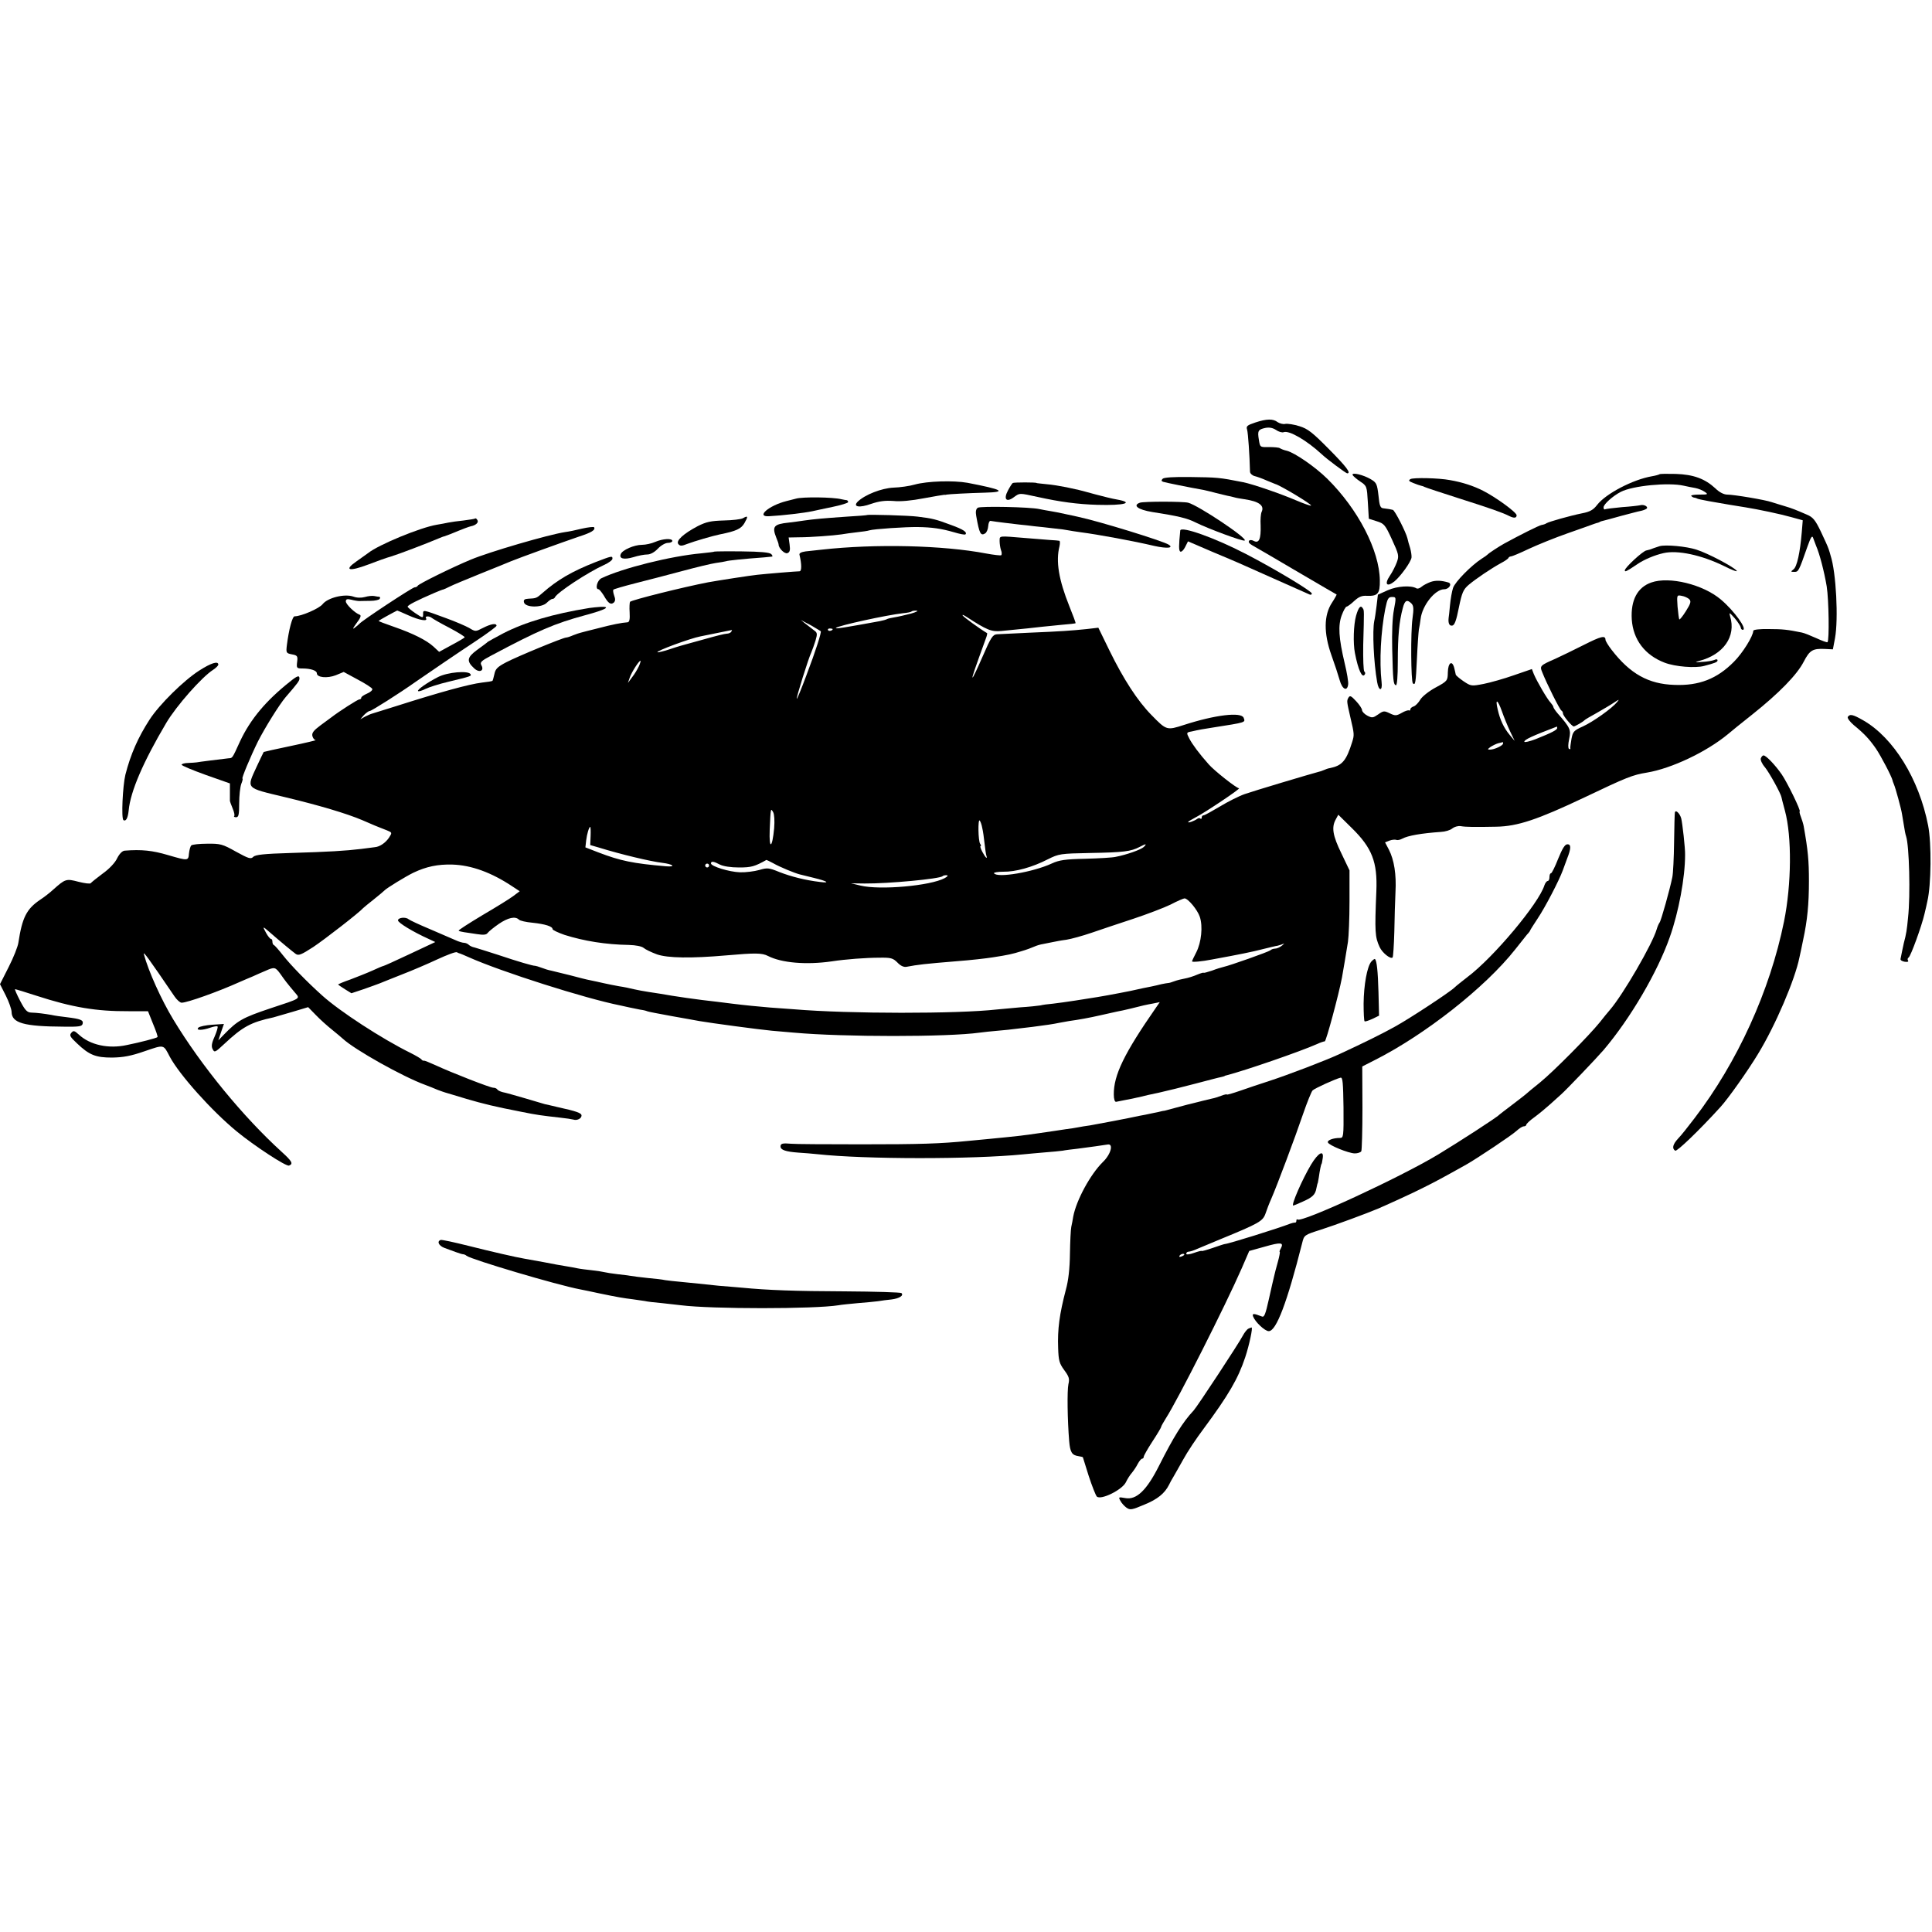 <?xml version="1.0" standalone="no"?>
<!DOCTYPE svg PUBLIC "-//W3C//DTD SVG 20010904//EN"
 "http://www.w3.org/TR/2001/REC-SVG-20010904/DTD/svg10.dtd">
<svg version="1.0" xmlns="http://www.w3.org/2000/svg"
 width="1000pt" height="1000pt" viewBox="0 0 1000 1000"
 preserveAspectRatio="xMidYMid meet">
<g transform="translate(0,1000) scale(0.1,-0.1)"
fill="#000000" stroke="none">
<path d="M6497 7813 c-42 -14 -48 -19 -42 -37 5 -17 13 -132 15 -217 0 -9 10
-19 23 -23 13 -3 41 -13 63 -23 21 -9 41 -17 44 -18 23 -5 192 -106 186 -112
-2 -2 -37 10 -77 27 -79 34 -224 84 -274 94 -126 25 -133 25 -278 27 -82 1
-132 -2 -139 -9 -8 -8 -7 -13 3 -16 12 -4 140 -30 209 -42 14 -3 43 -10 65
-16 22 -5 48 -12 58 -14 10 -2 26 -5 35 -8 9 -3 33 -7 53 -10 76 -11 105 -33
89 -66 -4 -8 -7 -40 -5 -70 2 -69 -8 -94 -35 -80 -11 6 -21 6 -25 1 -5 -10 1
-15 40 -37 11 -6 97 -56 190 -111 155 -91 214 -125 223 -130 2 0 -9 -20 -24
-43 -42 -64 -43 -157 -3 -270 17 -47 36 -105 43 -130 13 -48 39 -61 44 -23 2
12 -6 61 -18 110 -31 131 -35 196 -15 249 9 24 20 44 25 44 4 0 22 13 39 29
24 22 40 29 67 27 56 -2 67 12 66 80 -2 155 -113 369 -272 526 -63 62 -169
135 -210 145 -14 3 -29 9 -35 13 -5 4 -31 6 -57 6 -46 -1 -46 -1 -52 37 -8 47
-4 54 33 62 20 4 38 1 55 -10 14 -10 32 -15 40 -12 28 11 119 -42 196 -113 27
-26 127 -100 133 -100 22 0 -4 34 -94 125 -85 86 -110 106 -153 119 -28 9 -61
14 -73 12 -11 -3 -29 2 -40 9 -23 18 -56 18 -116 -2z"/>
<path d="M7001 7542 c2 -6 20 -21 39 -34 35 -23 35 -25 40 -108 l5 -85 41 -13
c39 -12 44 -19 79 -95 35 -76 37 -84 25 -117 -7 -19 -23 -51 -36 -70 -30 -44
-16 -61 24 -29 33 28 84 99 88 123 1 9 -2 31 -7 49 -6 18 -12 40 -14 50 -7 31
-66 147 -76 148 -5 1 -13 3 -19 4 -5 1 -19 3 -29 4 -16 1 -21 12 -26 66 -7 59
-10 67 -39 84 -38 23 -100 38 -95 23z"/>
<path d="M8589 7545 c-3 -2 -20 -7 -38 -10 -100 -17 -240 -91 -284 -148 -20
-26 -37 -36 -79 -44 -64 -13 -169 -43 -183 -51 -5 -4 -17 -8 -25 -9 -13 -2
-113 -52 -195 -97 -27 -15 -79 -49 -85 -56 -3 -3 -16 -13 -31 -22 -53 -34
-138 -120 -148 -151 -6 -18 -13 -58 -16 -91 -3 -32 -6 -61 -7 -65 -3 -27 4
-42 19 -39 12 2 21 27 34 93 16 78 23 94 51 118 37 31 115 84 168 113 19 10
37 22 38 27 2 4 8 7 13 7 5 0 46 17 92 39 45 21 136 58 202 81 66 23 127 45
135 48 8 3 18 6 23 7 4 2 8 3 10 5 1 1 9 3 17 5 8 2 50 13 92 25 43 11 86 23
98 25 11 2 25 7 31 11 15 9 -11 25 -31 19 -8 -2 -51 -7 -95 -10 -43 -4 -83 -9
-87 -11 -4 -3 -8 1 -8 10 0 16 48 59 89 80 61 32 247 50 326 32 17 -4 43 -9
60 -12 16 -3 38 -12 49 -20 19 -13 16 -14 -28 -14 -27 0 -46 -3 -42 -7 4 -5
12 -9 17 -9 5 -1 10 -2 12 -4 2 -2 33 -9 62 -14 54 -10 163 -28 190 -32 63
-10 182 -35 238 -51 l58 -16 -5 -61 c-9 -107 -25 -180 -43 -193 -15 -12 -15
-13 4 -13 22 0 23 2 68 130 18 51 25 61 30 45 4 -11 11 -29 15 -40 18 -41 42
-133 55 -210 11 -70 14 -280 4 -289 -2 -2 -28 7 -58 21 -29 13 -63 27 -75 29
-73 15 -99 18 -171 18 -47 1 -80 -3 -80 -9 -1 -28 -55 -115 -100 -160 -88 -89
-181 -125 -308 -120 -135 4 -230 58 -325 181 -18 23 -32 47 -32 52 0 25 -23
19 -112 -26 -51 -26 -118 -58 -148 -72 -78 -34 -81 -37 -68 -68 23 -59 92
-197 100 -200 4 -2 8 -9 8 -15 0 -12 46 -67 56 -67 6 0 48 24 54 31 3 4 32 21
65 39 33 19 74 43 90 54 26 17 28 18 15 2 -26 -32 -124 -102 -177 -126 -47
-21 -52 -27 -59 -64 -4 -23 -7 -45 -6 -49 2 -5 -2 -6 -7 -3 -5 3 -5 24 1 51
10 48 6 58 -61 134 -11 13 -21 28 -21 32 0 4 -7 14 -14 22 -17 17 -71 110 -87
148 l-10 26 -93 -32 c-51 -18 -122 -38 -157 -45 -63 -12 -65 -12 -104 14 -22
15 -40 31 -40 34 -1 4 -4 20 -8 35 -11 42 -32 27 -33 -23 -1 -43 -1 -45 -64
-79 -35 -19 -70 -47 -79 -63 -9 -15 -24 -31 -33 -34 -10 -3 -18 -10 -18 -15 0
-6 -3 -8 -7 -6 -5 2 -21 -3 -38 -13 -27 -15 -33 -16 -62 -2 -29 14 -33 13 -60
-6 -26 -18 -31 -19 -56 -6 -15 8 -27 21 -27 28 0 8 -14 29 -31 47 -26 28 -32
31 -40 17 -9 -16 -8 -20 11 -103 20 -85 20 -89 9 -125 -31 -99 -52 -123 -117
-136 -8 -1 -21 -6 -30 -10 -9 -4 -21 -8 -27 -9 -39 -10 -340 -100 -382 -115
-29 -10 -87 -39 -128 -64 -42 -25 -80 -46 -85 -46 -6 0 -10 -5 -10 -12 0 -6
-3 -8 -7 -5 -3 4 -11 3 -17 -2 -14 -10 -46 -22 -46 -16 0 3 17 13 38 24 52 27
237 151 225 151 -13 0 -128 91 -156 123 -50 56 -86 105 -101 134 -16 31 -16
32 12 37 38 9 63 13 108 20 178 28 170 26 161 51 -13 31 -147 15 -308 -37 -90
-29 -91 -29 -169 51 -72 73 -145 186 -217 333 l-58 119 -60 -7 c-78 -8 -131
-12 -300 -19 -77 -4 -151 -7 -165 -8 -22 -2 -31 -16 -74 -115 -27 -62 -50
-111 -52 -109 -3 3 11 43 68 200 6 15 9 29 7 30 -39 23 -121 83 -126 91 -4 6
5 3 20 -7 105 -68 128 -78 180 -73 110 11 183 18 212 22 17 2 62 6 100 10 39
3 71 7 72 8 2 1 -13 41 -32 88 -55 137 -71 233 -51 311 3 15 3 27 -1 28 -5 1
-26 3 -48 4 -22 2 -78 6 -125 10 -145 12 -135 13 -136 -15 0 -14 3 -35 7 -47
5 -12 5 -24 1 -27 -4 -2 -39 2 -77 9 -225 43 -574 51 -852 20 -26 -3 -64 -7
-83 -9 -22 -3 -34 -9 -32 -17 12 -50 12 -86 0 -86 -17 0 -172 -13 -218 -18
-32 -3 -206 -30 -255 -39 -125 -24 -394 -91 -404 -101 -2 -3 -4 -28 -2 -55 2
-36 -1 -50 -11 -51 -30 -2 -77 -11 -153 -31 -44 -11 -84 -21 -90 -23 -5 -1
-23 -7 -38 -13 -16 -7 -32 -12 -37 -12 -15 0 -253 -98 -310 -128 -44 -23 -56
-34 -61 -61 -4 -17 -8 -33 -10 -35 -2 -2 -26 -6 -54 -9 -67 -8 -219 -50 -445
-122 -63 -20 -119 -37 -125 -39 -5 -1 -21 -8 -35 -15 l-25 -14 19 22 c11 11
24 21 30 21 9 0 154 92 236 150 75 52 225 154 313 212 59 39 107 75 107 79 0
15 -29 10 -70 -11 -39 -20 -39 -20 -72 0 -18 10 -71 33 -118 50 -125 46 -120
45 -120 21 0 -21 -1 -21 -40 5 -22 15 -40 30 -40 34 0 8 50 33 138 71 23 10
44 18 47 18 3 1 18 7 33 15 15 8 86 37 157 66 72 29 144 58 160 65 41 17 265
98 350 127 68 22 88 35 80 49 -3 3 -31 0 -62 -7 -32 -8 -71 -16 -88 -18 -86
-13 -394 -103 -489 -143 -92 -38 -271 -126 -274 -135 -2 -4 -9 -8 -16 -8 -11
0 -274 -173 -286 -189 -3 -3 -14 -13 -25 -21 -12 -9 -8 -1 10 24 21 27 26 41
17 44 -24 8 -72 54 -72 69 0 12 7 14 28 9 15 -4 34 -7 42 -7 8 0 34 1 57 1 23
0 45 5 48 10 4 6 3 10 -2 11 -4 0 -16 2 -26 4 -10 2 -31 0 -48 -5 -18 -5 -41
-5 -60 2 -46 16 -133 -6 -159 -39 -18 -23 -111 -63 -145 -63 -12 0 -30 -69
-40 -148 -5 -41 -4 -43 26 -49 28 -5 31 -9 27 -39 -4 -32 -2 -34 27 -34 44 0
75 -11 75 -25 0 -22 54 -27 98 -10 l41 17 72 -39 c40 -21 74 -43 76 -49 2 -6
-10 -17 -27 -24 -16 -7 -30 -16 -30 -21 0 -5 -4 -9 -10 -9 -8 0 -105 -62 -145
-93 -5 -4 -31 -23 -57 -42 -35 -26 -45 -39 -41 -55 3 -11 10 -20 17 -21 6 0
-52 -14 -128 -30 -76 -16 -140 -30 -141 -31 -1 -2 -17 -34 -35 -73 -55 -120
-63 -111 145 -161 176 -42 320 -85 400 -119 52 -23 89 -38 95 -40 3 -1 18 -7
33 -13 27 -11 27 -12 11 -37 -18 -27 -48 -48 -74 -50 -8 -1 -40 -5 -70 -9 -83
-10 -167 -15 -365 -21 -138 -4 -183 -9 -194 -20 -13 -13 -24 -9 -90 27 -69 39
-81 42 -149 41 -40 0 -77 -4 -82 -9 -5 -5 -10 -24 -12 -42 -3 -38 -5 -38 -108
-8 -81 24 -137 30 -225 23 -12 -1 -27 -16 -39 -40 -10 -22 -41 -55 -75 -79
-31 -23 -58 -45 -61 -49 -3 -5 -32 -1 -64 7 -64 17 -68 15 -131 -41 -16 -15
-47 -39 -67 -52 -71 -48 -93 -92 -113 -223 -3 -20 -25 -76 -50 -125 l-45 -89
30 -59 c16 -32 30 -71 30 -85 1 -57 63 -75 270 -76 81 -1 95 1 98 16 4 18 -10
24 -83 33 -27 3 -63 8 -80 12 -36 6 -71 11 -105 12 -20 1 -31 13 -56 61 -17
33 -29 60 -26 60 3 0 53 -15 111 -34 185 -60 309 -81 476 -80 l101 0 26 -65
c15 -36 26 -67 23 -69 -4 -5 -93 -28 -158 -41 -95 -21 -191 0 -249 54 -23 21
-28 22 -39 9 -11 -13 -6 -21 29 -54 64 -61 97 -74 182 -74 58 1 97 8 169 33
103 35 96 36 130 -29 50 -93 215 -278 346 -386 90 -74 256 -183 271 -177 23 9
16 22 -38 71 -199 181 -416 445 -561 685 -62 102 -129 251 -152 337 -6 21 22
-17 158 -217 12 -18 29 -33 37 -33 29 0 189 57 300 107 19 8 50 22 68 29 17 8
47 21 66 29 47 21 51 20 78 -17 23 -33 32 -45 75 -96 27 -32 34 -28 -127 -81
-146 -49 -170 -63 -241 -136 l-29 -30 14 42 15 43 -60 -4 c-33 -2 -66 -9 -72
-15 -15 -15 19 -15 62 0 18 6 34 9 37 6 3 -3 -4 -26 -15 -52 -16 -35 -18 -52
-10 -66 9 -18 13 -16 57 25 99 93 141 115 257 140 11 3 56 16 100 29 l80 24
40 -41 c22 -23 60 -57 84 -76 24 -19 48 -40 55 -46 61 -57 311 -197 426 -239
19 -7 49 -19 65 -26 17 -6 35 -13 40 -14 6 -2 55 -16 110 -33 86 -25 141 -39
285 -67 79 -16 103 -19 200 -30 30 -3 61 -8 68 -10 18 -6 42 5 42 21 0 13 -25
22 -125 44 -27 7 -57 13 -65 15 -8 2 -55 16 -105 31 -49 14 -100 29 -113 31
-12 3 -25 9 -28 14 -3 5 -12 9 -21 9 -16 0 -216 78 -300 117 -29 13 -55 24
-59 23 -4 -1 -10 2 -13 7 -3 4 -28 19 -56 33 -148 73 -366 215 -457 297 -77
69 -163 157 -203 208 -22 28 -43 52 -47 53 -5 2 -8 10 -8 18 0 8 -3 14 -7 14
-5 0 -16 14 -25 30 -20 36 -19 37 13 9 63 -55 124 -105 139 -116 15 -11 29 -5
91 35 60 40 239 179 259 202 3 3 28 24 55 45 28 22 52 43 55 46 9 11 114 75
150 92 67 32 127 44 201 42 99 -3 203 -41 311 -113 l38 -25 -32 -24 c-18 -14
-91 -59 -161 -100 -70 -42 -126 -78 -123 -80 2 -3 15 -6 28 -8 12 -2 43 -6 67
-10 33 -5 48 -4 55 6 6 8 32 29 58 47 47 32 85 41 104 22 6 -6 37 -13 70 -16
66 -7 104 -19 104 -33 0 -5 28 -18 62 -30 102 -32 213 -50 333 -52 36 -1 66
-7 76 -15 9 -8 40 -23 70 -34 56 -19 176 -21 359 -5 148 13 184 13 215 -3 70
-36 198 -47 330 -28 71 11 178 19 247 19 59 1 70 -2 93 -25 17 -18 34 -25 48
-22 58 11 91 15 262 29 66 5 147 14 185 20 77 12 100 17 145 31 28 8 59 20 70
25 11 5 31 11 45 13 14 3 36 7 50 10 14 3 45 9 70 12 25 4 83 20 130 36 47 16
144 49 215 72 72 24 159 57 194 74 34 18 67 32 72 32 18 0 67 -59 79 -95 17
-50 8 -133 -18 -184 -12 -23 -22 -44 -22 -47 0 -5 49 -1 105 10 142 26 210 40
260 53 33 8 68 17 78 18 9 2 23 7 30 10 6 4 3 -1 -7 -9 -11 -9 -27 -16 -36
-16 -9 0 -20 -4 -25 -9 -10 -8 -207 -78 -243 -86 -9 -2 -36 -10 -59 -19 -24
-8 -43 -13 -43 -11 0 2 -15 -2 -34 -10 -18 -8 -47 -17 -64 -20 -17 -3 -41 -9
-54 -14 -13 -5 -26 -9 -31 -9 -4 0 -20 -3 -35 -6 -15 -4 -38 -9 -52 -12 -14
-3 -34 -7 -45 -9 -56 -13 -74 -16 -120 -25 -88 -17 -139 -25 -230 -39 -38 -6
-90 -13 -115 -16 -25 -2 -54 -6 -65 -9 -11 -2 -58 -7 -105 -10 -47 -4 -101 -9
-120 -11 -203 -23 -765 -23 -1050 1 -36 3 -92 7 -124 9 -60 5 -132 12 -196 20
-19 2 -55 7 -80 10 -94 10 -225 29 -290 41 -14 2 -43 7 -65 10 -22 3 -56 10
-75 14 -19 5 -53 12 -75 15 -22 4 -58 11 -80 16 -22 5 -53 12 -69 15 -17 3
-64 15 -105 26 -42 10 -86 21 -98 24 -12 2 -35 9 -50 15 -16 6 -30 10 -33 10
-10 -1 -89 22 -190 56 -58 19 -114 36 -124 39 -11 2 -24 8 -30 14 -5 5 -16 10
-24 10 -8 0 -28 6 -45 14 -18 8 -77 33 -132 57 -55 23 -104 46 -110 51 -15 13
-55 9 -55 -6 0 -12 77 -59 159 -96 l34 -16 -132 -62 c-72 -34 -134 -62 -137
-62 -3 0 -29 -11 -57 -24 -29 -13 -80 -33 -114 -46 -35 -12 -63 -24 -63 -26 0
-1 16 -12 35 -24 l34 -21 63 21 c35 12 72 26 83 30 11 5 63 25 115 46 52 20
136 56 185 79 50 23 95 40 100 36 6 -3 12 -6 15 -6 3 -1 23 -9 45 -19 170 -76
604 -214 785 -250 14 -3 36 -8 50 -11 14 -3 38 -8 54 -11 16 -2 32 -6 35 -8 3
-2 60 -13 126 -25 66 -12 131 -23 145 -26 57 -10 310 -44 375 -50 39 -3 90 -8
115 -10 256 -23 794 -23 960 0 19 3 62 7 95 10 33 3 76 7 95 10 19 2 58 7 85
10 69 9 105 14 138 21 16 3 38 7 50 9 51 7 106 17 163 30 34 8 73 16 85 19 13
2 44 9 69 15 66 17 81 20 119 27 l34 7 -20 -29 c-164 -236 -219 -349 -218
-449 0 -24 5 -39 12 -38 6 1 24 5 40 8 28 5 57 11 91 19 9 3 50 12 89 20 40 9
126 30 190 47 65 17 125 33 133 34 8 2 16 4 18 5 1 2 5 3 10 4 97 25 381 123
469 162 17 8 35 14 40 14 7 0 72 241 89 330 11 63 17 98 31 185 4 28 8 122 8
210 l0 160 -42 88 c-45 92 -52 135 -29 176 l13 24 70 -69 c105 -103 133 -176
127 -326 -9 -213 -7 -238 17 -290 13 -29 56 -64 67 -54 3 3 7 63 9 134 1 70 4
162 6 205 5 91 -7 166 -34 219 l-20 38 23 9 c13 5 28 6 35 4 6 -3 20 0 31 6
29 16 100 28 199 35 23 1 50 9 60 18 10 8 29 14 43 12 29 -5 74 -5 185 -3 110
2 212 36 457 152 218 104 248 116 322 128 127 21 309 107 421 200 11 10 67 55
125 101 138 110 231 205 266 273 31 60 47 69 110 66 l41 -2 11 58 c18 99 6
340 -23 428 -1 6 -6 20 -10 33 -4 13 -23 54 -41 92 -28 58 -40 73 -71 86 -58
25 -74 32 -118 45 -22 6 -51 16 -65 20 -34 12 -196 39 -230 39 -17 0 -41 12
-61 32 -54 50 -113 72 -205 75 -45 1 -83 1 -85 -2z m-6475 -730 c58 -26 102
-33 91 -15 -8 12 17 13 31 1 5 -4 46 -28 91 -51 45 -24 81 -46 78 -49 -2 -3
-32 -21 -68 -40 l-64 -35 -29 27 c-36 33 -105 68 -206 103 -43 15 -78 28 -78
30 0 3 83 48 96 54 1 0 27 -11 58 -25z m2601 9 c-27 -7 -65 -16 -84 -19 -18
-3 -37 -7 -41 -10 -3 -2 -20 -7 -36 -10 -175 -32 -234 -42 -227 -35 12 12 264
67 347 76 22 2 42 6 44 9 3 3 15 5 26 4 12 0 -1 -7 -29 -15z m-490 -77 c11 -6
21 -13 23 -14 6 -2 -27 -105 -75 -231 -25 -67 -47 -121 -49 -119 -4 3 60 209
76 242 5 11 14 38 21 59 10 35 10 41 -7 53 -11 8 -30 23 -44 34 l-25 20 30
-16 c17 -8 39 -21 50 -28z m85 -3 c0 -8 -19 -13 -24 -6 -3 5 1 9 9 9 8 0 15
-2 15 -3z m-525 -14 c-3 -5 -14 -10 -24 -10 -9 0 -57 -12 -106 -26 -50 -14
-97 -27 -105 -29 -8 -2 -44 -12 -79 -24 -35 -12 -66 -19 -68 -17 -7 7 170 72
222 82 36 7 160 32 163 33 2 1 0 -3 -3 -9z m-478 -178 c-7 -15 -22 -41 -35
-57 l-22 -30 10 29 c10 28 47 86 55 86 2 0 -1 -13 -8 -28z m4467 -234 c10 -29
29 -75 42 -103 l24 -50 -25 30 c-32 38 -51 80 -63 133 -14 59 0 52 22 -10z
m286 -86 c0 -10 -27 -24 -112 -58 -32 -12 -58 -18 -58 -13 0 11 42 30 168 78
1 1 2 -3 2 -7z m-280 -80 c0 -11 -45 -32 -68 -32 -14 0 -13 2 3 14 11 7 29 16
40 19 11 2 21 5 23 6 1 0 2 -3 2 -7z m-3773 -439 c-10 -106 -27 -112 -23 -8 5
116 5 113 18 91 6 -12 8 -43 5 -83z m1077 2 c4 -16 9 -52 12 -80 3 -27 7 -56
9 -62 8 -24 -4 -13 -20 17 -9 17 -13 30 -10 30 4 0 3 6 -2 13 -10 15 -12 130
-2 120 4 -5 10 -21 13 -38z m-2027 -42 l-2 -47 45 -13 c113 -35 268 -72 328
-79 56 -7 73 -22 20 -18 -173 15 -236 28 -351 72 l-67 26 4 36 c4 34 15 70 21
70 2 0 3 -21 2 -47z m2863 -57 c-15 -14 -88 -40 -145 -51 -16 -4 -87 -8 -158
-10 -104 -2 -135 -7 -172 -24 -97 -45 -284 -77 -300 -51 -3 4 19 8 48 8 63 -1
150 23 230 64 58 29 65 30 221 33 171 3 210 8 254 31 34 18 40 18 22 0z
m-1918 -84 c33 -19 110 -51 138 -58 8 -2 41 -10 73 -18 70 -17 86 -28 31 -21
-76 9 -150 28 -209 51 -56 23 -64 23 -105 11 -25 -7 -70 -13 -100 -12 -56 2
-150 31 -150 46 0 13 14 11 46 -6 18 -9 56 -15 99 -15 64 0 81 5 142 39 1 0
17 -7 35 -17z m-332 -12 c0 -5 -4 -10 -10 -10 -5 0 -10 5 -10 10 0 6 5 10 10
10 6 0 10 -4 10 -10z m1220 -65 c-74 -40 -334 -63 -435 -39 l-50 12 70 -1
c123 -1 390 24 404 38 2 3 11 5 20 5 10 -1 7 -6 -9 -15z"/>
<path d="M7300 7520 c-11 -7 -8 -11 15 -20 17 -7 35 -13 40 -14 6 -1 15 -4 20
-7 6 -3 84 -29 175 -58 164 -52 229 -75 262 -92 24 -12 38 -11 38 4 0 15 -107
93 -174 127 -49 25 -107 44 -171 55 -57 11 -191 14 -205 5z"/>
<path d="M4735 7492 c-27 -8 -78 -15 -111 -16 -61 -3 -146 -36 -184 -72 -28
-28 8 -34 69 -12 41 14 72 18 115 15 37 -4 96 2 158 14 54 10 102 18 106 18 4
-1 9 0 12 1 7 2 115 8 198 10 116 3 92 16 -90 51 -73 13 -208 9 -273 -9z"/>
<path d="M5242 7500 c-4 -3 -15 -20 -25 -39 -24 -45 -8 -63 30 -35 32 23 26
23 123 2 118 -26 208 -38 310 -41 140 -4 195 11 99 28 -19 3 -68 15 -109 26
-95 26 -85 23 -150 37 -30 6 -77 14 -105 16 -27 3 -50 5 -50 6 0 4 -118 4
-123 0z"/>
<path d="M4120 7419 c-19 -5 -42 -11 -51 -13 -90 -23 -158 -82 -89 -78 73 4
182 17 225 26 11 3 57 12 103 22 45 9 82 21 82 25 0 5 -3 9 -7 10 -5 0 -17 3
-28 5 -42 11 -202 13 -235 3z"/>
<path d="M5900 7398 c-39 -14 -10 -36 63 -48 135 -21 182 -32 227 -55 65 -32
240 -97 252 -93 22 8 -239 182 -292 196 -28 7 -231 7 -250 0z"/>
<path d="M5061 7372 c-10 -7 -12 -21 -8 -43 16 -91 23 -104 46 -90 8 5 15 22
16 38 1 15 6 27 11 27 29 -5 115 -15 149 -19 22 -2 58 -6 80 -9 22 -2 67 -7
100 -11 33 -3 67 -8 75 -10 8 -2 37 -6 64 -10 86 -11 272 -45 382 -71 64 -14
101 -11 73 7 -30 19 -360 121 -469 144 -8 2 -35 8 -60 13 -25 6 -61 13 -80 16
-19 3 -46 8 -60 11 -48 11 -305 16 -319 7z"/>
<path d="M4487 7334 c-1 -1 -47 -5 -102 -8 -130 -9 -171 -13 -221 -20 -23 -4
-60 -8 -82 -11 -77 -8 -87 -20 -64 -78 7 -16 12 -32 12 -35 0 -20 32 -51 46
-45 12 5 15 15 11 44 l-5 37 52 1 c62 0 180 9 221 15 17 3 53 8 80 11 28 3 57
7 65 10 23 7 188 18 250 17 74 -1 123 -8 188 -27 30 -9 56 -14 59 -11 11 11
-11 26 -75 49 -77 29 -97 34 -173 43 -46 6 -257 12 -262 8z"/>
<path d="M3846 7318 c-10 -6 -55 -11 -100 -12 -67 -2 -90 -7 -134 -29 -74 -39
-115 -76 -101 -93 9 -11 17 -11 47 1 37 14 133 42 168 49 85 17 110 29 127 58
20 35 19 41 -7 26z"/>
<path d="M2459 7316 c-2 -2 -29 -6 -59 -10 -30 -3 -66 -8 -80 -11 -14 -3 -40
-8 -59 -11 -85 -14 -303 -104 -356 -147 -5 -4 -32 -23 -59 -42 -68 -47 -41
-55 60 -17 44 17 97 36 119 42 37 11 184 67 245 93 14 6 27 11 30 11 3 1 19 7
35 13 65 27 90 36 102 39 26 5 42 20 34 32 -4 7 -9 11 -12 8z"/>
<path d="M6109 7254 c-8 -80 -8 -103 0 -109 6 -3 17 7 25 23 l15 30 128 -55
c70 -29 137 -58 148 -63 17 -8 313 -139 353 -157 6 -3 12 -1 12 5 0 12 -193
128 -340 204 -159 83 -338 147 -341 122z"/>
<path d="M3391 7195 c-18 -8 -49 -15 -68 -15 -41 0 -102 -27 -110 -48 -10 -24
17 -30 65 -16 25 8 57 14 72 14 16 0 37 11 55 30 16 17 39 30 52 30 13 0 23 5
23 10 0 15 -50 12 -89 -5z"/>
<path d="M8590 7173 c-8 -3 -22 -7 -30 -10 -18 -7 -27 -10 -38 -12 -18 -2
-112 -89 -112 -103 0 -10 7 -7 65 32 35 24 90 47 135 57 73 17 197 -10 312
-66 43 -22 74 -33 67 -25 -18 21 -148 90 -208 109 -52 17 -159 27 -191 18z"/>
<path d="M3698 7145 c-2 -2 -32 -5 -68 -9 -157 -14 -409 -77 -517 -129 -22
-10 -34 -57 -15 -57 4 0 16 -15 27 -32 23 -41 36 -50 52 -37 8 8 9 18 2 36 -5
14 -7 28 -4 31 3 3 54 18 113 33 59 15 168 43 242 63 74 20 153 39 175 42 22
3 46 7 53 9 11 4 88 12 197 20 17 2 34 3 40 4 5 0 4 6 -3 13 -9 9 -57 13 -152
14 -76 1 -140 0 -142 -1z"/>
<path d="M3081 7090 c-122 -48 -197 -92 -274 -160 -30 -26 -31 -27 -73 -29
-19 -1 -25 -6 -22 -18 5 -28 91 -30 118 -3 11 11 24 20 29 20 5 0 11 3 13 8
11 25 171 130 255 168 23 10 43 25 43 32 0 16 -3 15 -89 -18z"/>
<path d="M7405 6988 c-16 -6 -38 -17 -47 -25 -9 -8 -21 -12 -27 -8 -27 16 -98
12 -148 -10 l-51 -23 -7 -59 c-4 -32 -9 -67 -12 -78 -10 -51 -3 -213 15 -315
8 -49 29 -49 23 0 -12 107 -4 261 19 378 11 54 16 62 35 62 22 0 22 -1 10 -66
-8 -39 -11 -119 -9 -202 4 -167 6 -184 19 -189 6 -2 10 44 10 124 0 129 7 207
26 276 10 40 22 46 45 23 11 -12 12 -27 5 -78 -10 -70 -8 -325 2 -335 13 -12
15 2 21 127 3 69 8 137 10 151 3 14 7 39 9 55 8 70 75 154 122 154 25 0 43 28
22 35 -37 11 -65 12 -92 3z"/>
<path d="M8547 6985 c-72 -25 -107 -92 -101 -191 7 -105 68 -185 170 -224 55
-21 158 -29 204 -17 57 15 70 20 70 29 0 6 -7 7 -17 2 -10 -4 -38 -9 -63 -10
-38 -3 -40 -2 -15 5 126 33 192 127 160 231 -6 22 -4 21 24 -10 16 -19 30 -41
31 -47 0 -7 5 -13 10 -13 27 0 -44 99 -113 157 -92 78 -267 121 -360 88z m196
-86 c11 -11 9 -21 -16 -61 -17 -27 -32 -46 -35 -44 -2 3 -6 32 -9 66 -4 60 -4
61 21 56 14 -2 31 -10 39 -17z"/>
<path d="M3050 6853 c-186 -30 -332 -73 -445 -131 -38 -20 -74 -40 -80 -44 -5
-5 -31 -24 -57 -43 -51 -38 -54 -57 -14 -94 26 -25 54 -14 38 15 -9 16 -2 23
51 51 244 130 328 166 487 209 104 28 135 45 80 43 -19 -1 -46 -4 -60 -6z"/>
<path d="M7019 6813 c-13 -46 -16 -142 -6 -193 17 -88 38 -133 51 -111 4 5 2
12 -2 15 -5 3 -7 65 -6 138 5 181 5 179 -2 189 -11 19 -22 7 -35 -38z"/>
<path d="M1031 6529 c-80 -51 -206 -175 -257 -254 -59 -91 -98 -179 -125 -285
-14 -58 -22 -227 -10 -235 13 -8 23 11 27 50 9 99 76 253 195 454 53 89 184
237 242 274 15 10 27 22 27 27 0 20 -37 9 -99 -31z"/>
<path d="M2268 6496 c-57 -29 -111 -67 -104 -73 3 -3 20 2 38 11 18 9 71 26
118 37 119 29 121 29 115 40 -12 19 -118 10 -167 -15z"/>
<path d="M1501 6472 c-124 -98 -205 -195 -258 -308 -43 -94 -39 -87 -61 -89
-35 -4 -157 -19 -164 -21 -5 -1 -24 -2 -43 -3 -19 0 -35 -5 -35 -9 0 -5 56
-28 125 -53 l125 -44 0 -42 c0 -24 0 -45 0 -48 0 -3 6 -20 14 -39 8 -19 12
-37 8 -40 -3 -3 2 -6 10 -6 13 0 16 13 16 73 0 39 5 84 11 100 6 15 9 27 6 27
-6 0 42 115 80 192 36 71 110 190 143 229 63 73 72 85 72 97 0 18 -11 15 -49
-16z"/>
<path d="M9564 6289 c-3 -6 11 -25 31 -42 56 -46 80 -72 115 -122 25 -37 81
-143 86 -165 0 -3 4 -12 7 -20 8 -18 38 -127 42 -155 2 -11 6 -38 10 -60 3
-22 8 -46 11 -54 16 -48 23 -303 10 -421 -6 -63 -9 -83 -22 -132 -5 -22 -12
-57 -17 -82 -1 -6 9 -12 22 -14 14 -2 21 0 17 6 -4 6 -2 13 3 16 11 7 67 161
82 225 6 25 13 55 15 66 20 85 22 299 4 392 -47 241 -179 454 -335 544 -54 31
-70 35 -81 18z"/>
<path d="M9114 6075 c-3 -8 6 -29 21 -46 23 -28 83 -137 86 -156 2 -9 3 -15
18 -70 36 -134 34 -380 -5 -573 -73 -359 -241 -728 -464 -1019 -32 -42 -69
-89 -84 -104 -28 -30 -33 -52 -15 -63 9 -5 123 104 234 226 41 45 142 188 194
274 91 149 192 386 215 501 3 11 11 52 19 90 22 102 30 186 30 305 0 106 -5
159 -27 283 -2 12 -9 34 -15 50 -6 15 -8 27 -6 27 9 0 -64 150 -93 192 -34 49
-81 98 -94 98 -5 0 -11 -7 -14 -15z"/>
<path d="M8669 5793 c-1 -4 -3 -73 -4 -153 -1 -80 -5 -161 -9 -180 -13 -64
-58 -225 -66 -235 -4 -5 -11 -21 -15 -35 -22 -76 -174 -338 -242 -417 -10 -11
-34 -41 -53 -65 -54 -67 -238 -253 -309 -311 -35 -28 -69 -56 -75 -62 -6 -5
-38 -30 -71 -55 -33 -25 -62 -47 -65 -50 -11 -13 -211 -142 -315 -205 -199
-120 -710 -356 -729 -337 -3 3 -6 0 -6 -6 0 -7 -3 -11 -7 -10 -5 0 -15 -2 -23
-5 -61 -24 -324 -106 -340 -106 -3 0 -31 -9 -62 -20 -32 -11 -58 -18 -58 -16
0 2 -18 -2 -40 -10 -22 -8 -40 -10 -40 -5 0 6 5 11 10 11 15 2 22 4 52 17 15
6 67 28 115 48 200 82 219 93 233 132 7 21 20 55 30 77 29 66 125 322 165 440
21 61 43 115 49 121 11 11 119 60 145 66 11 2 13 -27 15 -155 1 -151 0 -157
-19 -157 -35 0 -66 -12 -62 -23 5 -15 106 -56 139 -57 15 0 30 5 34 11 3 6 6
107 6 225 l-1 214 61 31 c264 133 575 378 730 574 26 33 54 68 62 78 9 9 16
19 16 21 0 2 18 30 39 62 40 60 110 195 130 249 6 17 16 44 22 60 21 53 22 75
2 75 -13 0 -26 -21 -48 -75 -16 -41 -33 -75 -37 -75 -5 0 -8 -9 -8 -20 0 -11
-4 -20 -9 -20 -5 0 -13 -10 -17 -22 -29 -94 -263 -373 -397 -474 -28 -22 -59
-46 -68 -55 -23 -23 -231 -160 -309 -203 -59 -33 -155 -81 -285 -141 -73 -34
-267 -108 -365 -140 -47 -15 -115 -38 -152 -51 -38 -13 -68 -22 -68 -19 0 2
-12 0 -27 -6 -16 -6 -37 -13 -49 -15 -11 -2 -69 -17 -130 -32 -60 -16 -112
-30 -116 -31 -5 0 -10 -2 -13 -2 -10 -3 -21 -5 -55 -12 -19 -4 -46 -10 -60
-12 -59 -13 -223 -44 -258 -50 -21 -3 -49 -7 -62 -10 -13 -3 -42 -7 -65 -10
-22 -4 -83 -12 -135 -20 -87 -13 -127 -17 -260 -30 -25 -2 -72 -7 -105 -10
-151 -15 -252 -18 -560 -18 -181 0 -343 1 -360 3 -45 4 -55 1 -55 -14 0 -18
26 -27 93 -32 29 -2 72 -5 97 -8 248 -27 803 -27 1065 -1 22 2 72 7 110 10 39
3 81 7 95 9 14 3 48 7 75 10 62 8 134 18 158 22 32 6 17 -51 -25 -91 -64 -63
-137 -197 -153 -282 -2 -15 -7 -39 -10 -53 -3 -14 -6 -77 -7 -140 -1 -77 -8
-138 -21 -185 -33 -126 -44 -205 -40 -304 2 -62 6 -78 31 -112 25 -34 29 -45
22 -74 -7 -33 -5 -184 4 -294 5 -58 14 -73 48 -78 12 -2 22 -4 23 -6 0 -1 14
-44 30 -96 17 -52 36 -100 42 -107 21 -20 130 34 150 73 8 17 22 39 31 49 9
11 23 31 31 47 8 15 18 27 23 27 4 0 8 4 8 10 0 5 20 41 45 79 25 38 45 72 45
75 0 4 11 23 24 44 62 96 308 583 393 777 l39 90 79 22 c84 24 101 23 85 -8
-6 -10 -9 -19 -6 -19 2 0 -2 -24 -10 -52 -8 -29 -17 -62 -19 -73 -3 -11 -15
-64 -27 -118 -18 -80 -24 -97 -37 -91 -41 16 -51 17 -45 0 11 -29 61 -76 81
-76 39 0 95 148 173 456 10 41 11 42 93 68 81 26 243 86 302 111 66 29 174 78
235 109 58 29 96 49 219 118 58 33 235 151 261 175 14 13 30 23 37 23 7 0 13
4 13 8 0 5 19 23 43 40 23 17 58 46 78 64 20 18 47 42 60 54 27 24 181 185
219 229 140 165 280 405 343 585 46 130 79 308 79 425 1 34 -14 165 -20 189
-8 28 -31 48 -33 29z m-2539 -2287 c0 -2 -7 -7 -16 -10 -8 -3 -12 -2 -9 4 6
10 25 14 25 6z"/>
<path d="M7098 5023 c-22 -26 -39 -121 -40 -218 0 -47 2 -88 5 -91 2 -3 20 3
40 12 l35 17 -3 121 c-3 111 -9 163 -18 172 -2 2 -11 -4 -19 -13z"/>
<path d="M6786 3972 c-45 -75 -105 -212 -92 -212 2 0 24 9 48 20 52 23 66 36
72 71 3 13 5 24 6 24 1 0 3 14 6 30 5 37 12 70 14 70 1 0 4 12 6 28 8 47 -22
32 -60 -31z"/>
<path d="M2281 3582 c-21 -7 -10 -30 19 -41 17 -6 43 -16 60 -22 16 -6 33 -11
37 -11 4 0 13 -3 18 -8 24 -19 467 -151 589 -174 11 -2 55 -11 96 -20 96 -20
126 -25 175 -31 22 -3 50 -7 62 -9 12 -3 53 -8 90 -11 37 -4 82 -9 98 -11 160
-20 688 -20 815 0 14 3 59 7 100 11 41 3 89 8 105 10 17 3 48 7 69 9 40 5 65
20 52 33 -4 4 -136 8 -294 9 -258 1 -397 6 -532 19 -25 2 -79 7 -120 10 -41 4
-88 9 -105 11 -16 2 -57 6 -90 9 -33 3 -70 7 -82 9 -12 3 -53 8 -90 11 -37 4
-77 9 -88 11 -11 2 -42 6 -70 9 -27 3 -57 8 -65 10 -8 2 -37 7 -65 10 -27 3
-61 7 -75 10 -14 3 -41 8 -60 11 -19 3 -71 12 -115 21 -44 8 -89 16 -100 18
-42 7 -165 35 -292 67 -72 18 -136 32 -142 30z"/>
<path d="M6462 3123 c-7 -3 -20 -19 -29 -36 -20 -39 -237 -369 -255 -388 -55
-58 -104 -137 -179 -286 -64 -127 -117 -178 -175 -167 -34 6 -36 6 -25 -14 6
-12 21 -28 32 -36 19 -13 28 -11 92 16 69 28 106 59 128 103 5 11 15 29 22 40
7 11 29 52 51 90 21 39 69 111 106 160 128 173 178 258 215 369 21 63 41 157
33 155 -2 0 -9 -3 -16 -6z"/>
</g>
</svg>
